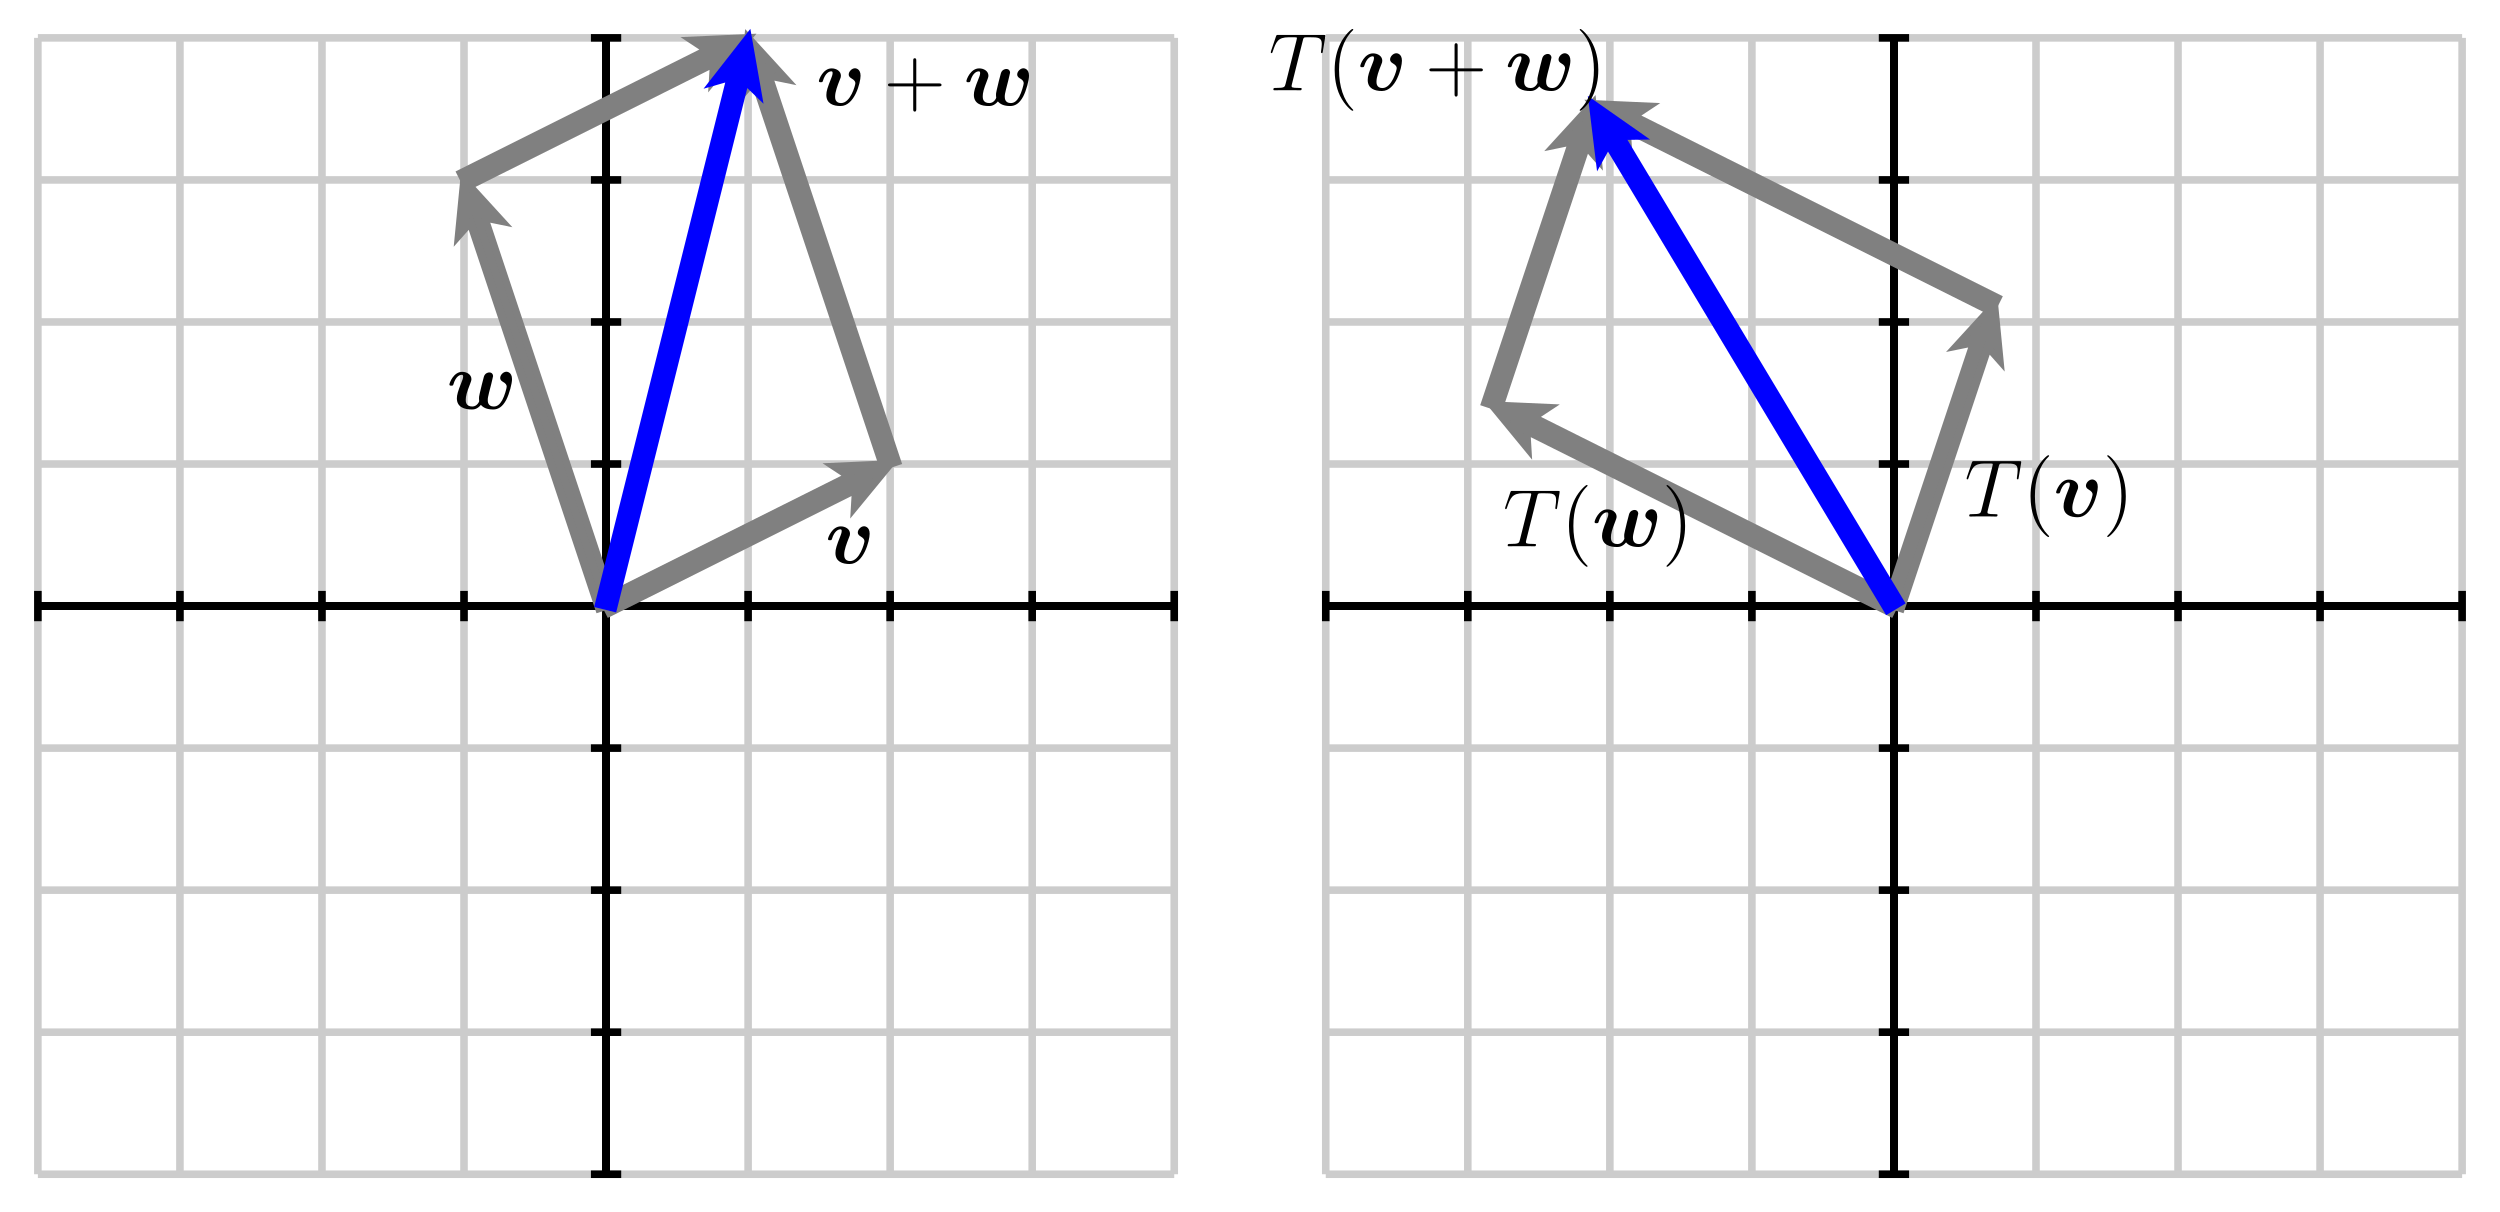 <?xml version="1.0" encoding="UTF-8"?>
<svg xmlns="http://www.w3.org/2000/svg" xmlns:xlink="http://www.w3.org/1999/xlink" width="330pt" height="160pt" viewBox="0 0 330 160" version="1.1">
<defs>
<g>
<symbol overflow="visible" id="glyph0-0">
<path style="stroke:none;" d=""/>
</symbol>
<symbol overflow="visible" id="glyph0-1">
<path style="stroke:none;" d="M 5.844 -3.906 C 5.844 -4.891 5.125 -4.891 5.109 -4.891 C 4.672 -4.891 4.281 -4.438 4.281 -4.078 C 4.281 -3.766 4.516 -3.641 4.609 -3.578 C 5.062 -3.312 5.156 -3.125 5.156 -2.906 C 5.156 -2.672 4.531 -0.297 3.266 -0.297 C 2.484 -0.297 2.484 -0.953 2.484 -1.141 C 2.484 -1.766 2.781 -2.562 3.125 -3.422 C 3.219 -3.641 3.25 -3.734 3.25 -3.906 C 3.25 -4.531 2.625 -4.875 2.031 -4.875 C 0.891 -4.875 0.344 -3.406 0.344 -3.203 C 0.344 -3.047 0.5 -3.047 0.609 -3.047 C 0.734 -3.047 0.812 -3.047 0.859 -3.188 C 1.203 -4.344 1.766 -4.484 1.969 -4.484 C 2.047 -4.484 2.156 -4.484 2.156 -4.266 C 2.156 -4.016 2.016 -3.703 1.984 -3.609 C 1.484 -2.359 1.328 -1.875 1.328 -1.359 C 1.328 -0.219 2.25 0.094 3.203 0.094 C 5.047 0.094 5.844 -2.984 5.844 -3.906 Z M 5.844 -3.906 "/>
</symbol>
<symbol overflow="visible" id="glyph0-2">
<path style="stroke:none;" d="M 6 -3.828 C 6.047 -4 6.109 -4.266 6.109 -4.312 C 6.109 -4.562 5.938 -4.797 5.609 -4.797 C 5.438 -4.797 5.031 -4.703 4.891 -4.219 C 4.703 -3.547 4.516 -2.75 4.344 -2.016 C 4.25 -1.641 4.25 -1.5 4.25 -1.359 C 4.25 -1.062 4.281 -1.078 4.281 -1.016 C 4.281 -0.953 4 -0.297 3.375 -0.297 C 2.5 -0.297 2.5 -0.953 2.5 -1.188 C 2.5 -1.641 2.625 -2.156 3.062 -3.25 C 3.141 -3.469 3.25 -3.719 3.25 -3.906 C 3.25 -4.531 2.625 -4.875 2.031 -4.875 C 0.891 -4.875 0.344 -3.406 0.344 -3.203 C 0.344 -3.047 0.5 -3.047 0.609 -3.047 C 0.734 -3.047 0.812 -3.047 0.859 -3.188 C 1.203 -4.391 1.797 -4.484 1.969 -4.484 C 2.031 -4.484 2.156 -4.484 2.156 -4.266 C 2.156 -4.016 2.047 -3.75 1.906 -3.406 C 1.484 -2.359 1.328 -1.828 1.328 -1.375 C 1.328 -0.188 2.359 0.094 3.297 0.094 C 3.516 0.094 4 0.094 4.5 -0.516 C 4.797 -0.156 5.281 0.094 6.125 0.094 C 6.766 0.094 7.344 -0.234 7.844 -1.172 C 8.266 -1.984 8.609 -3.344 8.609 -3.906 C 8.609 -4.891 7.875 -4.891 7.875 -4.891 C 7.453 -4.891 7.047 -4.453 7.047 -4.078 C 7.047 -3.766 7.281 -3.641 7.375 -3.578 C 7.797 -3.344 7.906 -3.141 7.906 -2.906 C 7.906 -2.75 7.641 -1.719 7.312 -1.125 C 7 -0.578 6.656 -0.297 6.203 -0.297 C 5.422 -0.297 5.406 -0.938 5.406 -1.156 C 5.406 -1.438 5.453 -1.594 5.578 -2.141 C 5.656 -2.453 5.781 -2.984 5.859 -3.234 Z M 6 -3.828 "/>
</symbol>
<symbol overflow="visible" id="glyph1-0">
<path style="stroke:none;" d=""/>
</symbol>
<symbol overflow="visible" id="glyph1-1">
<path style="stroke:none;" d="M 4.312 -2.5 L 7.281 -2.5 C 7.438 -2.5 7.641 -2.5 7.641 -2.688 C 7.641 -2.891 7.453 -2.891 7.281 -2.891 L 4.312 -2.891 L 4.312 -5.875 C 4.312 -6.031 4.312 -6.219 4.109 -6.219 C 3.906 -6.219 3.906 -6.031 3.906 -5.875 L 3.906 -2.891 L 0.922 -2.891 C 0.781 -2.891 0.578 -2.891 0.578 -2.703 C 0.578 -2.5 0.766 -2.5 0.922 -2.5 L 3.906 -2.5 L 3.906 0.484 C 3.906 0.641 3.906 0.828 4.109 0.828 C 4.312 0.828 4.312 0.641 4.312 0.484 Z M 4.312 -2.5 "/>
</symbol>
<symbol overflow="visible" id="glyph1-2">
<path style="stroke:none;" d="M 3.516 2.625 C 3.516 2.594 3.516 2.562 3.328 2.391 C 2.25 1.297 1.641 -0.484 1.641 -2.688 C 1.641 -4.781 2.156 -6.594 3.406 -7.859 C 3.516 -7.953 3.516 -7.984 3.516 -8.016 C 3.516 -8.078 3.453 -8.094 3.406 -8.094 C 3.266 -8.094 2.391 -7.312 1.859 -6.266 C 1.312 -5.172 1.062 -4.016 1.062 -2.688 C 1.062 -1.734 1.203 -0.438 1.766 0.719 C 2.406 2.016 3.297 2.703 3.406 2.703 C 3.453 2.703 3.516 2.688 3.516 2.625 Z M 3.516 2.625 "/>
</symbol>
<symbol overflow="visible" id="glyph1-3">
<path style="stroke:none;" d="M 3.047 -2.688 C 3.047 -3.516 2.938 -4.844 2.328 -6.094 C 1.688 -7.391 0.812 -8.094 0.688 -8.094 C 0.641 -8.094 0.594 -8.078 0.594 -8.016 C 0.594 -7.984 0.594 -7.953 0.781 -7.781 C 1.859 -6.688 2.469 -4.906 2.469 -2.703 C 2.469 -0.609 1.953 1.203 0.703 2.469 C 0.594 2.562 0.594 2.594 0.594 2.625 C 0.594 2.688 0.641 2.703 0.688 2.703 C 0.828 2.703 1.719 1.938 2.25 0.875 C 2.797 -0.234 3.047 -1.391 3.047 -2.688 Z M 3.047 -2.688 "/>
</symbol>
<symbol overflow="visible" id="glyph2-0">
<path style="stroke:none;" d=""/>
</symbol>
<symbol overflow="visible" id="glyph2-1">
<path style="stroke:none;" d="M 4.5 -6.594 C 4.562 -6.844 4.594 -6.938 4.75 -6.984 C 4.844 -7 5.188 -7 5.422 -7 C 6.5 -7 7 -6.969 7 -6.125 C 7 -5.953 6.969 -5.547 6.906 -5.156 L 6.891 -5.016 C 6.891 -4.984 6.938 -4.906 7 -4.906 C 7.109 -4.906 7.109 -4.969 7.141 -5.141 L 7.453 -7.047 C 7.469 -7.141 7.469 -7.172 7.469 -7.203 C 7.469 -7.312 7.406 -7.312 7.188 -7.312 L 1.281 -7.312 C 1.031 -7.312 1.031 -7.312 0.953 -7.109 L 0.297 -5.172 C 0.297 -5.156 0.266 -5.031 0.266 -5.016 C 0.266 -4.969 0.297 -4.906 0.359 -4.906 C 0.453 -4.906 0.469 -4.953 0.516 -5.094 C 0.969 -6.406 1.203 -7 2.641 -7 L 3.359 -7 C 3.609 -7 3.719 -7 3.719 -6.891 C 3.719 -6.859 3.719 -6.828 3.672 -6.641 L 2.219 -0.844 C 2.109 -0.422 2.094 -0.312 0.953 -0.312 C 0.688 -0.312 0.609 -0.312 0.609 -0.109 C 0.609 0 0.719 0 0.781 0 C 1.047 0 1.328 -0.016 1.594 -0.016 L 3.281 -0.016 C 3.547 -0.016 3.844 0 4.109 0 C 4.234 0 4.344 0 4.344 -0.203 C 4.344 -0.312 4.266 -0.312 3.984 -0.312 C 3.016 -0.312 3.016 -0.406 3.016 -0.578 C 3.016 -0.578 3.016 -0.656 3.062 -0.828 Z M 4.5 -6.594 "/>
</symbol>
</g>
</defs>
<g id="surface1">
<path style="fill:none;stroke-width:10;stroke-linecap:butt;stroke-linejoin:miter;stroke:rgb(80.077%,80.077%,80.077%);stroke-opacity:1;stroke-miterlimit:10;" d="M 50 50 L 50 1550 M 237.5 50 L 237.5 1550 M 425 50 L 425 1550 M 612.5 50 L 612.5 1550 M 800 50 L 800 1550 M 987.5 50 L 987.5 1550 M 1175 50 L 1175 1550 M 1362.5 50 L 1362.5 1550 M 1550 50 L 1550 1550 M 50 50 L 1550 50 M 50 237.5 L 1550 237.5 M 50 425 L 1550 425 M 50 612.5 L 1550 612.5 M 50 800 L 1550 800 M 50 987.5 L 1550 987.5 M 50 1175 L 1550 1175 M 50 1362.5 L 1550 1362.5 M 50 1550 L 1550 1550 " transform="matrix(0.1,0,0,-0.1,0,160)"/>
<path style="fill:none;stroke-width:10;stroke-linecap:butt;stroke-linejoin:miter;stroke:rgb(0%,0%,0%);stroke-opacity:1;stroke-miterlimit:10;" d="M 50 800 L 1550 800 M 800 50 L 800 1550 " transform="matrix(0.1,0,0,-0.1,0,160)"/>
<path style="fill:none;stroke-width:10;stroke-linecap:butt;stroke-linejoin:miter;stroke:rgb(0%,0%,0%);stroke-opacity:1;stroke-miterlimit:10;" d="M 50 800 L 1550 800 M 800 50 L 800 1550 M 50 780 L 50 820 " transform="matrix(0.1,0,0,-0.1,0,160)"/>
<path style="fill:none;stroke-width:10;stroke-linecap:butt;stroke-linejoin:miter;stroke:rgb(0%,0%,0%);stroke-opacity:1;stroke-miterlimit:10;" d="M 50 800 L 1550 800 M 800 50 L 800 1550 M 237.5 780 L 237.5 820 " transform="matrix(0.1,0,0,-0.1,0,160)"/>
<path style="fill:none;stroke-width:10;stroke-linecap:butt;stroke-linejoin:miter;stroke:rgb(0%,0%,0%);stroke-opacity:1;stroke-miterlimit:10;" d="M 50 800 L 1550 800 M 800 50 L 800 1550 M 425 780 L 425 820 " transform="matrix(0.1,0,0,-0.1,0,160)"/>
<path style="fill:none;stroke-width:10;stroke-linecap:butt;stroke-linejoin:miter;stroke:rgb(0%,0%,0%);stroke-opacity:1;stroke-miterlimit:10;" d="M 50 800 L 1550 800 M 800 50 L 800 1550 M 612.5 780 L 612.5 820 " transform="matrix(0.1,0,0,-0.1,0,160)"/>
<path style="fill:none;stroke-width:10;stroke-linecap:butt;stroke-linejoin:miter;stroke:rgb(0%,0%,0%);stroke-opacity:1;stroke-miterlimit:10;" d="M 50 800 L 1550 800 M 800 50 L 800 1550 M 800 780 L 800 820 " transform="matrix(0.1,0,0,-0.1,0,160)"/>
<path style="fill:none;stroke-width:10;stroke-linecap:butt;stroke-linejoin:miter;stroke:rgb(0%,0%,0%);stroke-opacity:1;stroke-miterlimit:10;" d="M 50 800 L 1550 800 M 800 50 L 800 1550 M 987.5 780 L 987.5 820 " transform="matrix(0.1,0,0,-0.1,0,160)"/>
<path style="fill:none;stroke-width:10;stroke-linecap:butt;stroke-linejoin:miter;stroke:rgb(0%,0%,0%);stroke-opacity:1;stroke-miterlimit:10;" d="M 50 800 L 1550 800 M 800 50 L 800 1550 M 1175 780 L 1175 820 " transform="matrix(0.1,0,0,-0.1,0,160)"/>
<path style="fill:none;stroke-width:10;stroke-linecap:butt;stroke-linejoin:miter;stroke:rgb(0%,0%,0%);stroke-opacity:1;stroke-miterlimit:10;" d="M 50 800 L 1550 800 M 800 50 L 800 1550 M 1362.5 780 L 1362.5 820 " transform="matrix(0.1,0,0,-0.1,0,160)"/>
<path style="fill:none;stroke-width:10;stroke-linecap:butt;stroke-linejoin:miter;stroke:rgb(0%,0%,0%);stroke-opacity:1;stroke-miterlimit:10;" d="M 50 800 L 1550 800 M 800 50 L 800 1550 M 1550 780 L 1550 820 " transform="matrix(0.1,0,0,-0.1,0,160)"/>
<path style="fill:none;stroke-width:10;stroke-linecap:butt;stroke-linejoin:miter;stroke:rgb(0%,0%,0%);stroke-opacity:1;stroke-miterlimit:10;" d="M 50 800 L 1550 800 M 800 50 L 800 1550 M 780 50 L 820 50 " transform="matrix(0.1,0,0,-0.1,0,160)"/>
<path style="fill:none;stroke-width:10;stroke-linecap:butt;stroke-linejoin:miter;stroke:rgb(0%,0%,0%);stroke-opacity:1;stroke-miterlimit:10;" d="M 50 800 L 1550 800 M 800 50 L 800 1550 M 780 237.5 L 820 237.5 " transform="matrix(0.1,0,0,-0.1,0,160)"/>
<path style="fill:none;stroke-width:10;stroke-linecap:butt;stroke-linejoin:miter;stroke:rgb(0%,0%,0%);stroke-opacity:1;stroke-miterlimit:10;" d="M 50 800 L 1550 800 M 800 50 L 800 1550 M 780 425 L 820 425 " transform="matrix(0.1,0,0,-0.1,0,160)"/>
<path style="fill:none;stroke-width:10;stroke-linecap:butt;stroke-linejoin:miter;stroke:rgb(0%,0%,0%);stroke-opacity:1;stroke-miterlimit:10;" d="M 50 800 L 1550 800 M 800 50 L 800 1550 M 780 612.5 L 820 612.5 " transform="matrix(0.1,0,0,-0.1,0,160)"/>
<path style="fill:none;stroke-width:10;stroke-linecap:butt;stroke-linejoin:miter;stroke:rgb(0%,0%,0%);stroke-opacity:1;stroke-miterlimit:10;" d="M 50 800 L 1550 800 M 800 50 L 800 1550 M 780 800 L 820 800 " transform="matrix(0.1,0,0,-0.1,0,160)"/>
<path style="fill:none;stroke-width:10;stroke-linecap:butt;stroke-linejoin:miter;stroke:rgb(0%,0%,0%);stroke-opacity:1;stroke-miterlimit:10;" d="M 50 800 L 1550 800 M 800 50 L 800 1550 M 780 987.5 L 820 987.5 " transform="matrix(0.1,0,0,-0.1,0,160)"/>
<path style="fill:none;stroke-width:10;stroke-linecap:butt;stroke-linejoin:miter;stroke:rgb(0%,0%,0%);stroke-opacity:1;stroke-miterlimit:10;" d="M 50 800 L 1550 800 M 800 50 L 800 1550 M 780 1175 L 820 1175 " transform="matrix(0.1,0,0,-0.1,0,160)"/>
<path style="fill:none;stroke-width:10;stroke-linecap:butt;stroke-linejoin:miter;stroke:rgb(0%,0%,0%);stroke-opacity:1;stroke-miterlimit:10;" d="M 50 800 L 1550 800 M 800 50 L 800 1550 M 780 1362.5 L 820 1362.5 " transform="matrix(0.1,0,0,-0.1,0,160)"/>
<path style="fill:none;stroke-width:10;stroke-linecap:butt;stroke-linejoin:miter;stroke:rgb(0%,0%,0%);stroke-opacity:1;stroke-miterlimit:10;" d="M 50 800 L 1550 800 M 800 50 L 800 1550 M 780 1550 L 820 1550 " transform="matrix(0.1,0,0,-0.1,0,160)"/>
<path style=" stroke:none;fill-rule:nonzero;fill:rgb(50%,50%,50%);fill-opacity:1;" d="M 80.449 80.895 L 112.953 64.641 L 112.816 66.945 L 117.5 61.25 L 110.133 61.582 L 112.059 62.852 L 79.551 79.105 L 80.449 80.895 "/>
<path style="fill:none;stroke-width:10;stroke-linecap:butt;stroke-linejoin:miter;stroke:rgb(50%,50%,50%);stroke-opacity:1;stroke-miterlimit:10;" d="M 804.492 791.055 L 1129.531 953.594 L 1128.164 930.547 L 1175 987.5 L 1101.328 984.18 L 1120.586 971.484 L 795.508 808.945 Z M 804.492 791.055 " transform="matrix(0.1,0,0,-0.1,0,160)"/>
<path style=" stroke:none;fill-rule:nonzero;fill:rgb(50%,50%,50%);fill-opacity:1;" d="M 80.949 79.684 L 63.965 28.73 L 66.227 29.195 L 61.25 23.75 L 60.535 31.09 L 62.066 29.363 L 79.051 80.316 L 80.949 79.684 "/>
<path style="fill:none;stroke-width:10;stroke-linecap:butt;stroke-linejoin:miter;stroke:rgb(50%,50%,50%);stroke-opacity:1;stroke-miterlimit:10;" d="M 809.492 803.164 L 639.648 1312.695 L 662.266 1308.047 L 612.5 1362.5 L 605.352 1289.102 L 620.664 1306.367 L 790.508 796.836 Z M 809.492 803.164 " transform="matrix(0.1,0,0,-0.1,0,160)"/>
<path style=" stroke:none;fill-rule:nonzero;fill:rgb(50%,50%,50%);fill-opacity:1;" d="M 61.699 24.645 L 94.203 8.391 L 94.066 10.695 L 98.75 5 L 91.383 5.328 L 93.309 6.602 L 60.801 22.855 L 61.699 24.645 "/>
<path style="fill:none;stroke-width:10;stroke-linecap:butt;stroke-linejoin:miter;stroke:rgb(50%,50%,50%);stroke-opacity:1;stroke-miterlimit:10;" d="M 616.992 1353.555 L 942.031 1516.094 L 940.664 1493.047 L 987.5 1550 L 913.828 1546.719 L 933.086 1533.984 L 608.008 1371.445 Z M 616.992 1353.555 " transform="matrix(0.1,0,0,-0.1,0,160)"/>
<path style=" stroke:none;fill-rule:nonzero;fill:rgb(50%,50%,50%);fill-opacity:1;" d="M 118.449 60.934 L 101.465 9.98 L 103.727 10.445 L 98.75 5 L 98.035 12.34 L 99.566 10.613 L 116.551 61.566 L 118.449 60.934 "/>
<path style="fill:none;stroke-width:10;stroke-linecap:butt;stroke-linejoin:miter;stroke:rgb(50%,50%,50%);stroke-opacity:1;stroke-miterlimit:10;" d="M 1184.492 990.664 L 1014.648 1500.195 L 1037.266 1495.547 L 987.5 1550 L 980.352 1476.602 L 995.664 1493.867 L 1165.508 984.336 Z M 1184.492 990.664 " transform="matrix(0.1,0,0,-0.1,0,160)"/>
<path style=" stroke:none;fill-rule:nonzero;fill:rgb(0%,0%,100%);fill-opacity:1;" d="M 80.969 80.242 L 98.367 10.66 L 100.027 12.266 L 98.75 5 L 94.207 10.809 L 96.426 10.176 L 79.031 79.758 L 80.969 80.242 "/>
<path style="fill:none;stroke-width:10;stroke-linecap:butt;stroke-linejoin:miter;stroke:rgb(0%,0%,100%);stroke-opacity:1;stroke-miterlimit:10;" d="M 809.688 797.578 L 983.672 1493.398 L 1000.273 1477.344 L 987.5 1550 L 942.07 1491.914 L 964.258 1498.242 L 790.312 802.422 Z M 809.688 797.578 " transform="matrix(0.1,0,0,-0.1,0,160)"/>
<g style="fill:rgb(0%,0%,0%);fill-opacity:1;">
  <use xlink:href="#glyph0-1" x="108.95" y="74.357"/>
</g>
<g style="fill:rgb(0%,0%,0%);fill-opacity:1;">
  <use xlink:href="#glyph0-2" x="58.978" y="53.957"/>
</g>
<g style="fill:rgb(0%,0%,0%);fill-opacity:1;">
  <use xlink:href="#glyph0-1" x="107.75" y="13.902"/>
</g>
<g style="fill:rgb(0%,0%,0%);fill-opacity:1;">
  <use xlink:href="#glyph1-1" x="116.637" y="13.902"/>
</g>
<g style="fill:rgb(0%,0%,0%);fill-opacity:1;">
  <use xlink:href="#glyph0-2" x="127.222" y="13.902"/>
</g>
<path style="fill:none;stroke-width:10;stroke-linecap:butt;stroke-linejoin:miter;stroke:rgb(80.077%,80.077%,80.077%);stroke-opacity:1;stroke-miterlimit:10;" d="M 1750 50 L 1750 1550 M 1937.5 50 L 1937.5 1550 M 2125 50 L 2125 1550 M 2312.5 50 L 2312.5 1550 M 2500 50 L 2500 1550 M 2687.5 50 L 2687.5 1550 M 2875 50 L 2875 1550 M 3062.5 50 L 3062.5 1550 M 3250 50 L 3250 1550 M 1750 50 L 3250 50 M 1750 237.5 L 3250 237.5 M 1750 425 L 3250 425 M 1750 612.5 L 3250 612.5 M 1750 800 L 3250 800 M 1750 987.5 L 3250 987.5 M 1750 1175 L 3250 1175 M 1750 1362.5 L 3250 1362.5 M 1750 1550 L 3250 1550 " transform="matrix(0.1,0,0,-0.1,0,160)"/>
<path style="fill:none;stroke-width:10;stroke-linecap:butt;stroke-linejoin:miter;stroke:rgb(0%,0%,0%);stroke-opacity:1;stroke-miterlimit:10;" d="M 1750 800 L 3250 800 M 2500 50 L 2500 1550 " transform="matrix(0.1,0,0,-0.1,0,160)"/>
<path style="fill:none;stroke-width:10;stroke-linecap:butt;stroke-linejoin:miter;stroke:rgb(0%,0%,0%);stroke-opacity:1;stroke-miterlimit:10;" d="M 1750 800 L 3250 800 M 2500 50 L 2500 1550 M 1750 780 L 1750 820 " transform="matrix(0.1,0,0,-0.1,0,160)"/>
<path style="fill:none;stroke-width:10;stroke-linecap:butt;stroke-linejoin:miter;stroke:rgb(0%,0%,0%);stroke-opacity:1;stroke-miterlimit:10;" d="M 1750 800 L 3250 800 M 2500 50 L 2500 1550 M 1937.5 780 L 1937.5 820 " transform="matrix(0.1,0,0,-0.1,0,160)"/>
<path style="fill:none;stroke-width:10;stroke-linecap:butt;stroke-linejoin:miter;stroke:rgb(0%,0%,0%);stroke-opacity:1;stroke-miterlimit:10;" d="M 1750 800 L 3250 800 M 2500 50 L 2500 1550 M 2125 780 L 2125 820 " transform="matrix(0.1,0,0,-0.1,0,160)"/>
<path style="fill:none;stroke-width:10;stroke-linecap:butt;stroke-linejoin:miter;stroke:rgb(0%,0%,0%);stroke-opacity:1;stroke-miterlimit:10;" d="M 1750 800 L 3250 800 M 2500 50 L 2500 1550 M 2312.5 780 L 2312.5 820 " transform="matrix(0.1,0,0,-0.1,0,160)"/>
<path style="fill:none;stroke-width:10;stroke-linecap:butt;stroke-linejoin:miter;stroke:rgb(0%,0%,0%);stroke-opacity:1;stroke-miterlimit:10;" d="M 1750 800 L 3250 800 M 2500 50 L 2500 1550 M 2500 780 L 2500 820 " transform="matrix(0.1,0,0,-0.1,0,160)"/>
<path style="fill:none;stroke-width:10;stroke-linecap:butt;stroke-linejoin:miter;stroke:rgb(0%,0%,0%);stroke-opacity:1;stroke-miterlimit:10;" d="M 1750 800 L 3250 800 M 2500 50 L 2500 1550 M 2687.5 780 L 2687.5 820 " transform="matrix(0.1,0,0,-0.1,0,160)"/>
<path style="fill:none;stroke-width:10;stroke-linecap:butt;stroke-linejoin:miter;stroke:rgb(0%,0%,0%);stroke-opacity:1;stroke-miterlimit:10;" d="M 1750 800 L 3250 800 M 2500 50 L 2500 1550 M 2875 780 L 2875 820 " transform="matrix(0.1,0,0,-0.1,0,160)"/>
<path style="fill:none;stroke-width:10;stroke-linecap:butt;stroke-linejoin:miter;stroke:rgb(0%,0%,0%);stroke-opacity:1;stroke-miterlimit:10;" d="M 1750 800 L 3250 800 M 2500 50 L 2500 1550 M 3062.5 780 L 3062.5 820 " transform="matrix(0.1,0,0,-0.1,0,160)"/>
<path style="fill:none;stroke-width:10;stroke-linecap:butt;stroke-linejoin:miter;stroke:rgb(0%,0%,0%);stroke-opacity:1;stroke-miterlimit:10;" d="M 1750 800 L 3250 800 M 2500 50 L 2500 1550 M 3250 780 L 3250 820 " transform="matrix(0.1,0,0,-0.1,0,160)"/>
<path style="fill:none;stroke-width:10;stroke-linecap:butt;stroke-linejoin:miter;stroke:rgb(0%,0%,0%);stroke-opacity:1;stroke-miterlimit:10;" d="M 1750 800 L 3250 800 M 2500 50 L 2500 1550 M 2480 50 L 2520 50 " transform="matrix(0.1,0,0,-0.1,0,160)"/>
<path style="fill:none;stroke-width:10;stroke-linecap:butt;stroke-linejoin:miter;stroke:rgb(0%,0%,0%);stroke-opacity:1;stroke-miterlimit:10;" d="M 1750 800 L 3250 800 M 2500 50 L 2500 1550 M 2480 237.5 L 2520 237.5 " transform="matrix(0.1,0,0,-0.1,0,160)"/>
<path style="fill:none;stroke-width:10;stroke-linecap:butt;stroke-linejoin:miter;stroke:rgb(0%,0%,0%);stroke-opacity:1;stroke-miterlimit:10;" d="M 1750 800 L 3250 800 M 2500 50 L 2500 1550 M 2480 425 L 2520 425 " transform="matrix(0.1,0,0,-0.1,0,160)"/>
<path style="fill:none;stroke-width:10;stroke-linecap:butt;stroke-linejoin:miter;stroke:rgb(0%,0%,0%);stroke-opacity:1;stroke-miterlimit:10;" d="M 1750 800 L 3250 800 M 2500 50 L 2500 1550 M 2480 612.5 L 2520 612.5 " transform="matrix(0.1,0,0,-0.1,0,160)"/>
<path style="fill:none;stroke-width:10;stroke-linecap:butt;stroke-linejoin:miter;stroke:rgb(0%,0%,0%);stroke-opacity:1;stroke-miterlimit:10;" d="M 1750 800 L 3250 800 M 2500 50 L 2500 1550 M 2480 800 L 2520 800 " transform="matrix(0.1,0,0,-0.1,0,160)"/>
<path style="fill:none;stroke-width:10;stroke-linecap:butt;stroke-linejoin:miter;stroke:rgb(0%,0%,0%);stroke-opacity:1;stroke-miterlimit:10;" d="M 1750 800 L 3250 800 M 2500 50 L 2500 1550 M 2480 987.5 L 2520 987.5 " transform="matrix(0.1,0,0,-0.1,0,160)"/>
<path style="fill:none;stroke-width:10;stroke-linecap:butt;stroke-linejoin:miter;stroke:rgb(0%,0%,0%);stroke-opacity:1;stroke-miterlimit:10;" d="M 1750 800 L 3250 800 M 2500 50 L 2500 1550 M 2480 1175 L 2520 1175 " transform="matrix(0.1,0,0,-0.1,0,160)"/>
<path style="fill:none;stroke-width:10;stroke-linecap:butt;stroke-linejoin:miter;stroke:rgb(0%,0%,0%);stroke-opacity:1;stroke-miterlimit:10;" d="M 1750 800 L 3250 800 M 2500 50 L 2500 1550 M 2480 1362.5 L 2520 1362.5 " transform="matrix(0.1,0,0,-0.1,0,160)"/>
<path style="fill:none;stroke-width:10;stroke-linecap:butt;stroke-linejoin:miter;stroke:rgb(0%,0%,0%);stroke-opacity:1;stroke-miterlimit:10;" d="M 1750 800 L 3250 800 M 2500 50 L 2500 1550 M 2480 1550 L 2520 1550 " transform="matrix(0.1,0,0,-0.1,0,160)"/>
<path style=" stroke:none;fill-rule:nonzero;fill:rgb(50%,50%,50%);fill-opacity:1;" d="M 250.949 80.316 L 262.441 45.84 L 263.973 47.566 L 263.258 40.227 L 258.281 45.668 L 260.543 45.207 L 249.051 79.684 L 250.949 80.316 "/>
<path style="fill:none;stroke-width:10;stroke-linecap:butt;stroke-linejoin:miter;stroke:rgb(50%,50%,50%);stroke-opacity:1;stroke-miterlimit:10;" d="M 2509.492 796.836 L 2624.414 1141.602 L 2639.727 1124.336 L 2632.578 1197.734 L 2582.812 1143.32 L 2605.43 1147.93 L 2490.508 803.164 Z M 2509.492 796.836 " transform="matrix(0.1,0,0,-0.1,0,160)"/>
<path style=" stroke:none;fill-rule:nonzero;fill:rgb(50%,50%,50%);fill-opacity:1;" d="M 250.445 79.105 L 202.406 55.086 L 204.336 53.812 L 196.969 53.484 L 201.652 59.18 L 201.516 56.875 L 249.555 80.895 L 250.445 79.105 "/>
<path style="fill:none;stroke-width:10;stroke-linecap:butt;stroke-linejoin:miter;stroke:rgb(50%,50%,50%);stroke-opacity:1;stroke-miterlimit:10;" d="M 2504.453 808.945 L 2024.062 1049.141 L 2043.359 1061.875 L 1969.688 1065.156 L 2016.523 1008.203 L 2015.156 1031.25 L 2495.547 791.055 Z M 2504.453 808.945 " transform="matrix(0.1,0,0,-0.1,0,160)"/>
<path style=" stroke:none;fill-rule:nonzero;fill:rgb(50%,50%,50%);fill-opacity:1;" d="M 197.914 53.801 L 209.406 19.32 L 210.941 21.051 L 210.227 13.711 L 205.246 19.152 L 207.512 18.688 L 196.02 53.168 L 197.914 53.801 "/>
<path style="fill:none;stroke-width:10;stroke-linecap:butt;stroke-linejoin:miter;stroke:rgb(50%,50%,50%);stroke-opacity:1;stroke-miterlimit:10;" d="M 1979.141 1061.992 L 2094.062 1406.797 L 2109.414 1389.492 L 2102.266 1462.891 L 2052.461 1408.477 L 2075.117 1413.125 L 1960.195 1068.32 Z M 1979.141 1061.992 " transform="matrix(0.1,0,0,-0.1,0,160)"/>
<path style=" stroke:none;fill-rule:nonzero;fill:rgb(50%,50%,50%);fill-opacity:1;" d="M 263.703 39.332 L 215.664 15.312 L 217.594 14.039 L 210.227 13.711 L 214.91 19.406 L 214.773 17.102 L 262.812 41.121 L 263.703 39.332 "/>
<path style="fill:none;stroke-width:10;stroke-linecap:butt;stroke-linejoin:miter;stroke:rgb(50%,50%,50%);stroke-opacity:1;stroke-miterlimit:10;" d="M 2637.031 1206.68 L 2156.641 1446.875 L 2175.938 1459.609 L 2102.266 1462.891 L 2149.102 1405.938 L 2147.734 1428.984 L 2628.125 1188.789 Z M 2637.031 1206.68 " transform="matrix(0.1,0,0,-0.1,0,160)"/>
<path style=" stroke:none;fill-rule:nonzero;fill:rgb(0%,0%,100%);fill-opacity:1;" d="M 250.855 79.484 L 213.953 17.98 L 216.266 17.941 L 210.227 13.711 L 211.121 21.031 L 212.238 19.012 L 249.145 80.516 L 250.855 79.484 "/>
<path style="fill:none;stroke-width:10;stroke-linecap:butt;stroke-linejoin:miter;stroke:rgb(0%,0%,100%);stroke-opacity:1;stroke-miterlimit:10;" d="M 2508.555 805.156 L 2139.531 1420.195 L 2162.656 1420.586 L 2102.266 1462.891 L 2111.211 1389.688 L 2122.383 1409.883 L 2491.445 794.844 Z M 2508.555 805.156 " transform="matrix(0.1,0,0,-0.1,0,160)"/>
<g style="fill:rgb(0%,0%,0%);fill-opacity:1;">
  <use xlink:href="#glyph2-1" x="259.329" y="68.182"/>
</g>
<g style="fill:rgb(0%,0%,0%);fill-opacity:1;">
  <use xlink:href="#glyph1-2" x="266.967" y="68.182"/>
</g>
<g style="fill:rgb(0%,0%,0%);fill-opacity:1;">
  <use xlink:href="#glyph0-1" x="271.064" y="68.182"/>
</g>
<g style="fill:rgb(0%,0%,0%);fill-opacity:1;">
  <use xlink:href="#glyph1-3" x="277.56" y="68.182"/>
</g>
<g style="fill:rgb(0%,0%,0%);fill-opacity:1;">
  <use xlink:href="#glyph2-1" x="198.406" y="72.111"/>
</g>
<g style="fill:rgb(0%,0%,0%);fill-opacity:1;">
  <use xlink:href="#glyph1-2" x="206.044" y="72.111"/>
</g>
<g style="fill:rgb(0%,0%,0%);fill-opacity:1;">
  <use xlink:href="#glyph0-2" x="210.141" y="72.111"/>
</g>
<g style="fill:rgb(0%,0%,0%);fill-opacity:1;">
  <use xlink:href="#glyph1-3" x="219.386" y="72.111"/>
</g>
<g style="fill:rgb(0%,0%,0%);fill-opacity:1;">
  <use xlink:href="#glyph2-1" x="167.476" y="11.919"/>
</g>
<g style="fill:rgb(0%,0%,0%);fill-opacity:1;">
  <use xlink:href="#glyph1-2" x="175.114" y="11.919"/>
</g>
<g style="fill:rgb(0%,0%,0%);fill-opacity:1;">
  <use xlink:href="#glyph0-1" x="179.211" y="11.919"/>
</g>
<g style="fill:rgb(0%,0%,0%);fill-opacity:1;">
  <use xlink:href="#glyph1-1" x="188.097" y="11.919"/>
</g>
<g style="fill:rgb(0%,0%,0%);fill-opacity:1;">
  <use xlink:href="#glyph0-2" x="198.683" y="11.919"/>
</g>
<g style="fill:rgb(0%,0%,0%);fill-opacity:1;">
  <use xlink:href="#glyph1-3" x="207.928" y="11.919"/>
</g>
</g>
</svg>
